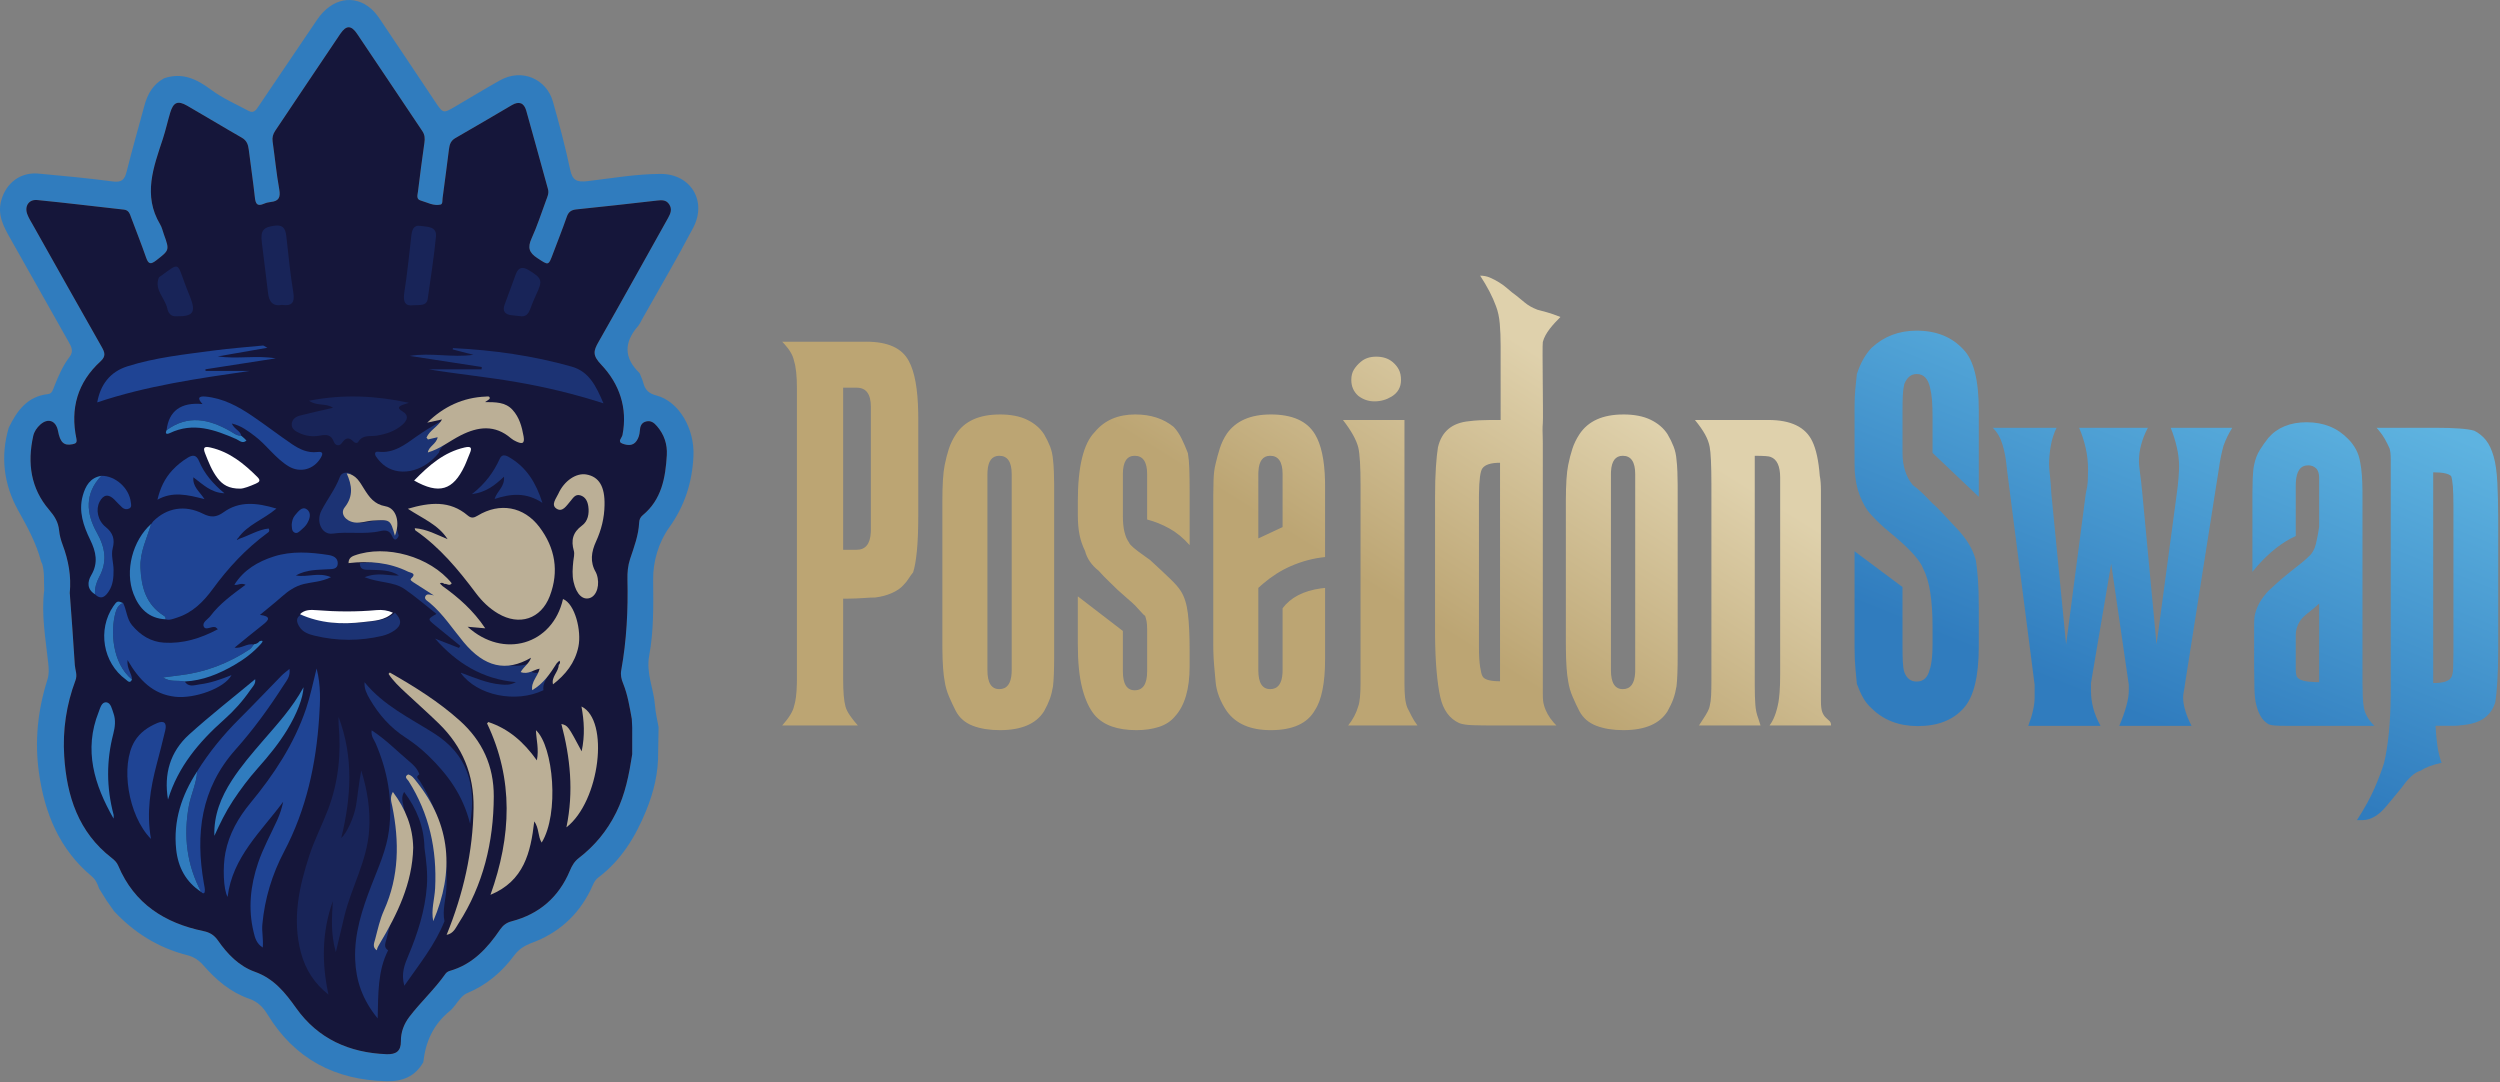 <svg xmlns="http://www.w3.org/2000/svg" width="134" height="58" viewBox="0 0 134 58">
    <rect x="0" y="0" width="134" height="58" fill="#808080" stroke="none"/>
    <defs>
        <linearGradient id="51lkgjdrea" x1="84.541%" x2="50%" y1="35.591%" y2="59.389%">
            <stop offset="0%" stop-color="#DFD1AC"/>
            <stop offset="100%" stop-color="#BCA573"/>
        </linearGradient>
        <linearGradient id="rcponllk9b" x1="78.69%" x2="44.268%" y1="13.783%" y2="78.915%">
            <stop offset="0%" stop-color="#5EB3E0"/>
            <stop offset="100%" stop-color="#307CBE"/>
        </linearGradient>
    </defs>
    <g fill="none" fill-rule="evenodd">
        <g>
            <g>
                <g>
                    <g>
                        <g>
                            <path fill="#307CBE" d="M34.446 27.617c-.124.102-.18.23-.188.389-.032.682-.273 1.313-.485 1.95-.12.36-.152.73-.143 1.107.037 1.63-.042 3.255-.333 4.862-.046.255.006.477.1.707.247.61.348 1.26.466 1.903.023.376.022 1.415.023 1.898-.168 1.072-.368 2.13-.86 3.119-.484.975-1.15 1.785-2.004 2.44-.236.182-.367.412-.476.672-.595 1.426-1.641 2.33-3.123 2.717-.27.07-.461.212-.616.439-.685 1.005-1.48 1.876-2.704 2.22-.083.023-.176.083-.225.154-.58.827-1.33 1.51-1.94 2.311-.288.38-.455.819-.45 1.303.007.542-.27.716-.772.696-1.99-.077-3.665-.821-4.837-2.466-.6-.845-1.2-1.588-2.223-1.953-.838-.298-1.466-.944-1.974-1.677-.195-.28-.43-.43-.762-.499-2.083-.43-3.72-1.46-4.583-3.51-.076-.182-.213-.308-.359-.421-1.776-1.377-2.4-3.306-2.536-5.448-.089-1.393.113-2.759.605-4.068.112-.298-.02-.551-.037-.823-.076-1.287-.178-2.572-.271-3.858-.183.2-.374.279-.591.215.217.064.408-.015.59-.215.088-.893-.067-1.749-.382-2.584-.091-.243-.162-.503-.186-.76-.043-.449-.244-.772-.54-1.116-.984-1.146-1.17-2.502-.85-3.95.053-.242.197-.448.376-.61.42-.377.848-.218.953.342.117.618.32.8.777.708.17-.035.255-.078.21-.294-.34-1.621.061-3.025 1.29-4.147.296-.27.237-.473.07-.766-1.237-2.176-2.462-4.359-3.689-6.54-.11-.195-.234-.387-.309-.597-.15-.422.092-.789.535-.745 1.552.153 3.1.343 4.65.514.262.028.312.223.384.418.267.718.553 1.43.804 2.154.124.36.252.374.542.149.71-.553.72-.54.408-1.405-.063-.176-.102-.367-.197-.524-.936-1.562-.355-3.069.144-4.584.151-.461.256-.938.395-1.404.167-.559.403-.664.902-.377.984.566 1.954 1.157 2.94 1.72.264.151.334.369.368.641.105.854.235 1.705.327 2.56.037.338.125.494.48.34.117-.052.248-.085.376-.098.432-.044.528-.254.451-.68-.152-.847-.233-1.705-.354-2.556-.032-.22.017-.399.138-.58 1.164-1.73 2.318-3.468 3.488-5.195.318-.47.585-.47.9-.003 1.17 1.732 2.326 3.475 3.494 5.21.139.205.147.4.113.634-.126.87-.236 1.742-.344 2.614-.022.176-.108.406.144.478.35.1.69.303 1.066.218.124-.028.094-.226.111-.354.115-.87.234-1.742.341-2.614.031-.254.097-.455.342-.596 1.015-.58 2.021-1.177 3.03-1.768.379-.223.65-.125.769.295.396 1.403.778 2.81 1.167 4.214.06.217-.033.406-.104.596-.253.684-.476 1.381-.778 2.043-.221.485-.137.76.308 1.05.614.4.59.434.853-.266.243-.647.5-1.29.727-1.943.093-.269.24-.371.52-.4 1.441-.145 2.88-.31 4.32-.473.25-.028.487-.045.648.199.171.259.077.492-.058.733-1.242 2.214-2.47 4.437-3.727 6.643-.275.483-.336.717.146 1.225.959 1.008 1.425 2.305 1.136 3.767-.03.154-.292.357.005.464.253.09.555.142.755-.154.108-.159.158-.338.17-.528.015-.24.076-.445.345-.51.255-.06.42.074.575.253.386.447.562.972.527 1.553-.071 1.217-.279 2.387-1.294 3.222zm.035-7.095c-.046-.18-.131-.349-.198-.523-.855-.815-.841-1.655-.08-2.524.084-.097.135-.223.199-.337.922-1.643 1.882-3.266 2.756-4.935.755-1.442-.147-2.883-1.747-2.881-1.32.002-2.62.235-3.926.388-.573.067-.803-.05-.922-.609-.26-1.231-.586-2.455-.928-3.66-.336-1.188-1.64-1.802-2.834-1.135-.81.453-1.603.938-2.405 1.407-.643.376-.644.375-1.072-.264-.986-1.473-1.967-2.948-2.957-4.417-.135-.2-.287-.397-.466-.554-.923-.808-2.118-.574-2.898.57-1.05 1.541-2.085 3.091-3.133 4.633-.12.178-.253.418-.53.27-.684-.365-1.407-.68-2.024-1.14-.778-.58-1.55-.944-2.52-.615-.582.314-.884.832-1.051 1.45-.323 1.19-.662 2.378-.963 3.574-.107.423-.274.567-.733.507-1.325-.175-2.657-.301-3.988-.422C1.095 9.217.33 9.8.068 10.737c-.22.79.13 1.421.493 2.061 1.038 1.837 2.072 3.676 3.11 5.513.15.266.294.512.057.82-.366.477-.6 1.03-.823 1.587-.068.172-.11.381-.335.406-1.106.121-1.66.891-2.1 1.798-.459 1.545-.264 3.05.496 4.422.495.892.98 1.766 1.237 2.756l.064.139c.127.46.078.933.102 1.4.14.06.288.105.423.171-.135-.066-.284-.11-.423-.17-.164 1.315.078 2.609.216 3.907.032.303.05.589-.044.883-.517 1.628-.692 3.287-.454 4.986.306 2.182 1.1 4.111 2.83 5.555.213.179.315.41.396.66l.415.662.388.55c1.083 1.159 2.379 1.963 3.914 2.353.361.092.633.273.875.55.681.783 1.461 1.445 2.454 1.788.452.156.737.443.983.845 1.46 2.39 3.628 3.515 6.384 3.574.846.019 1.528-.252 1.963-1.02.12-1.1.542-2.032 1.417-2.741.226-.184.376-.46.576-.68.097-.108.213-.219.343-.273 1.044-.431 1.873-1.131 2.54-2.034.243-.328.554-.523.934-.664 1.419-.524 2.48-1.464 3.154-2.836.115-.233.193-.502.407-.663 1.23-.924 1.997-2.182 2.57-3.583.415-1.013.665-2.057.647-3.157l.023-1.323c-.066-.384-.166-.767-.192-1.155-.06-.899-.49-1.72-.31-2.692.247-1.331.222-2.704.21-4.07-.009-.977.3-2.006.858-2.784.835-1.165 1.23-2.412 1.302-3.799.079-1.519-.79-2.971-1.993-3.284-.403-.105-.598-.299-.694-.673z" transform="translate(-552 -3348) translate(0 3322) translate(552 26)"/>
                            <path fill="#15163A" d="M33.886 40.433c-.168 1.072-.368 2.13-.86 3.119-.484.975-1.15 1.785-2.004 2.44-.236.182-.367.412-.475.672-.596 1.426-1.642 2.33-3.124 2.717-.27.07-.461.212-.616.439-.685 1.005-1.48 1.876-2.704 2.22-.083.024-.176.083-.225.154-.58.827-1.33 1.51-1.94 2.311-.288.38-.455.819-.45 1.303.007.542-.27.716-.772.696-1.99-.077-3.665-.821-4.837-2.466-.601-.845-1.2-1.588-2.223-1.953-.838-.298-1.466-.944-1.974-1.677-.195-.28-.431-.43-.762-.499-2.083-.43-3.72-1.46-4.583-3.51-.076-.182-.213-.308-.359-.421-1.776-1.377-2.4-3.306-2.536-5.448-.089-1.393.113-2.759.605-4.068.112-.298-.02-.551-.037-.823-.076-1.287-.178-2.572-.271-3.858.087-.893-.068-1.749-.383-2.584-.091-.243-.162-.503-.187-.76-.042-.449-.243-.772-.539-1.116-.984-1.146-1.17-2.502-.85-3.95.053-.241.197-.448.376-.61.42-.377.848-.218.953.342.117.618.32.8.777.708.17-.035.255-.078.21-.294-.34-1.621.061-3.025 1.29-4.147.296-.27.237-.473.07-.766-1.237-2.176-2.462-4.359-3.689-6.54-.11-.195-.234-.387-.309-.597-.15-.422.092-.789.535-.745 1.552.153 3.1.343 4.65.514.261.028.312.223.384.418.267.718.553 1.43.804 2.154.124.36.252.374.542.149.71-.553.72-.54.408-1.405-.063-.176-.102-.367-.197-.524-.936-1.562-.355-3.069.144-4.584.151-.461.255-.938.395-1.404.167-.559.403-.664.902-.377.984.566 1.954 1.157 2.94 1.72.264.152.334.369.368.641.105.854.235 1.705.327 2.56.037.338.124.494.48.34.117-.052.248-.085.376-.098.432-.044.528-.253.451-.68-.152-.846-.233-1.705-.354-2.556-.032-.22.017-.399.138-.58 1.164-1.73 2.318-3.468 3.488-5.195.318-.47.585-.47.9-.003 1.17 1.732 2.326 3.475 3.494 5.21.139.204.147.4.113.634-.126.87-.236 1.742-.344 2.614-.022.175-.108.406.144.478.35.1.69.303 1.066.218.124-.028.094-.226.111-.354.115-.87.234-1.742.341-2.614.031-.254.097-.455.342-.596 1.015-.58 2.021-1.177 3.03-1.768.379-.223.65-.125.769.295.396 1.403.778 2.81 1.167 4.214.06.217-.033.406-.104.596-.253.684-.476 1.382-.778 2.043-.221.485-.137.76.308 1.05.614.4.59.434.853-.266.243-.647.5-1.29.727-1.943.093-.269.24-.371.52-.4 1.441-.145 2.88-.31 4.32-.473.25-.028.487-.045.648.2.171.258.077.491-.058.732-1.242 2.214-2.47 4.437-3.727 6.643-.275.483-.336.718.146 1.224.959 1.009 1.425 2.306 1.136 3.768-.03.154-.293.357.005.464.253.09.555.142.755-.154.108-.159.158-.338.17-.528.015-.24.076-.445.345-.51.255-.06.42.074.575.253.386.447.561.972.527 1.553-.071 1.217-.279 2.387-1.294 3.222-.124.103-.181.23-.188.389-.032.682-.273 1.313-.485 1.95-.12.36-.152.73-.143 1.107.037 1.63-.042 3.254-.333 4.862-.046.255.006.477.1.707.247.61.348 1.26.466 1.903l.022.45v1.448" transform="translate(-552 -3348) translate(0 3322) translate(552 26)"/>
                            <path fill="#1C3374" d="M23.824 49.377c-.501 1.256-1.337 2.292-2.152 3.458-.184-.657.016-1.14.216-1.615.5-1.193.893-2.408.991-3.715.053-.7-.033-1.378-.128-2.06-.02-1.111-.403-2.082-1.09-2.998-.173.3-.08.531-.034.76.384 1.903.374 3.768-.44 5.582-.218.488-.337 1.025-.473 1.546-.05.196-.172.438.089.602-.56 1.097-.526 2.3-.56 3.652-.824-1.013-1.162-2.028-1.206-3.15-.055-1.398.373-2.692.866-3.971.375-.974.816-1.919.949-2.981.203-1.63-.079-3.163-.72-4.65-.086-.2-.256-.37-.212-.692.761.49 1.36 1.116 2.018 1.667.227.19.446.398.541.697-.243.133-.038.257.024.354 1.108 1.756 1.526 3.675 1.424 5.743-.03.59-.225 1.173-.103 1.77" transform="translate(-552 -3348) translate(0 3322) translate(552 26)"/>
                            <path fill="#1F4494" d="M6.6 32.323c.192.383.19.844.477 1.188.45.54 1.012.893 1.716.936 1.02.063 1.96-.228 2.884-.72-.082-.07-.104-.103-.133-.111-.212-.061-.515.192-.619-.026-.11-.233.216-.389.355-.574.506-.673 1.189-1.157 1.884-1.674-.249-.123-.419.046-.599.003l-.002-.001c.497-.803 1.273-1.248 2.12-1.518.95-.302 1.944-.23 2.923-.079.255.04.499.15.497.44-.003.35-.318.31-.546.326-.543.039-1.098.003-1.7.33.647.118 1.196-.194 1.885.094-.538.259-1.014.257-1.452.364-.47.115-.84.373-1.193.686-.358.318-.734.614-1.162.97.627.084.474.282.15.535-.513.398-1.011.815-1.516 1.224l-.008-.007c.368.083.672-.248 1.04-.161-.07.085-.123.194-.21.252-1.136.75-2.373 1.23-3.727 1.392-.31.037-.618.08-.927.12.39.263.788.136 1.166.216.215.336.534.187.808.153.565-.07 1.105-.259 1.698-.494-.38.709-1.995 1.273-3.01 1.16-1.197-.131-1.936-.887-2.564-1.97-.045.485.242.725.239 1.045-1.076-.886-1.158-2.619-.879-3.602.06-.214.166-.418.406-.497" transform="translate(-552 -3348) translate(0 3322) translate(552 26)"/>
                            <path fill="#1F4494" d="M8.216 27.939c.725-.72 1.69-.893 2.661-.405.418.21.717.203 1.105-.077.845-.611 1.777-.516 2.835-.197-.712.598-1.563.87-2.055 1.584-.023.02-.07.055-.067.059.042.067.07.012.103-.015.54-.173 1.032-.497 1.601-.56.084.153-.011.2-.08.25-1.136.836-2.084 1.855-2.915 2.992-.503.688-1.093 1.278-1.932 1.54-.193.061-.385.15-.597.085.01-.08-.012-.143-.084-.188-.955-.59-1.216-1.517-1.264-2.57-.038-.85.35-1.58.576-2.357l-.003.013.116-.154" transform="translate(-552 -3348) translate(0 3322) translate(552 26)"/>
                            <path fill="#182458" d="M18.149 38.436c.808 2.134.681 4.285.14 6.484.285-.24.688-1.102.796-1.752.102-.616.15-1.242.28-1.865.325 1.049.497 2.105.42 3.214-.111 1.626-.944 3.026-1.321 4.565-.146.596-.284 1.195-.463 1.952-.286-1.002-.21-1.868-.161-2.736-.586 1.642-.604 3.306-.234 5.012-.747-.586-1.233-1.336-1.476-2.249-.478-1.8-.102-3.531.459-5.232.274-.832.681-1.618.993-2.437.562-1.475.712-3.007.568-4.574-.011-.126-.001-.255-.001-.382" transform="translate(-552 -3348) translate(0 3322) translate(552 26)"/>
                            <path fill="#1F4494" d="M16.97 35.83c.242.938.191 1.777.138 2.604-.163 2.525-.689 4.954-1.882 7.215-.64 1.213-1.037 2.516-1.164 3.898-.037.392.063.777.02 1.241-.344-.221-.418-.536-.488-.829-.304-1.255-.171-2.487.237-3.698.27-.8.679-1.537 1.027-2.302.142-.313.251-.64.321-.985-1.176 1.595-2.72 2.963-2.98 5.102-.226-.395-.267-1.618-.117-2.376.2-1.02.695-1.877 1.348-2.669 1.253-1.518 2.33-3.145 2.973-5.035.228-.672.366-1.366.567-2.165" transform="translate(-552 -3348) translate(0 3322) translate(552 26)"/>
                            <path fill="#1C3374" d="M19.285 30.185c1.108-.134 2.186-.04 3.2.462.119.058.476.07.15.369-.083.077.093.174.18.23.342.224.688.442 1.032.662h-.011c-.156-.022-.359-.122-.438.065-.066.155.131.248.239.338.72.605 1.226 1.397 1.82 2.112 1.115 1.34 2.274 1.61 3.609.831l-.004.01c-.094.294-.374.455-.551.76.402.148.69-.124 1.008-.183l.009-.002c-.085.402-.47.698-.398 1.155-1.481.715-3.555.285-4.429-.917l.012-.016c.697.253 1.377.56 2.13.627.26.023.512.042.81-.127-1.798-.157-3.175-1.02-4.332-2.33l1.28.498.072-.11c-.458-.372-.917-.742-1.372-1.117-.385-.317-.382-.328.094-.597-.582-.457-1.127-.933-1.72-1.338-.58-.397-1.339-.317-2.133-.629.724-.286 1.286-.064 1.842-.09-.475-.31-1.006-.286-1.533-.306-.245-.01-.557.049-.566-.357M24.278 18.658c2.156.105 4.283.404 6.364.993.924.261 1.304 1.026 1.703 1.968-1.616-.52-3.138-.878-4.679-1.144-1.552-.269-3.12-.42-4.683-.678h2.83l.01-.126-3.862-.594c1.139-.191 2.271.106 3.416-.059l-1.113-.288c.007-.024.012-.047.014-.072" transform="translate(-552 -3348) translate(0 3322) translate(552 26)"/>
                            <path fill="#182458" d="M21.92 21.588c-.105.035-.21.068-.314.105-.242.087-.33.181-.043.35.385.227.26.5.006.723-.388.342-.865.498-1.367.583-.351.06-.76-.07-1.003.337-.053.089-.18.058-.248-.013-.24-.248-.422-.226-.621.064-.148.216-.363.14-.438-.06-.15-.404-.42-.389-.76-.326-.371.069-.746.02-1.09-.141-.2-.094-.422-.216-.406-.482.015-.254.216-.396.438-.453.572-.148 1.15-.272 1.776-.416-.382-.27-.844-.073-1.287-.38 1.863-.366 3.612-.264 5.356.11" transform="translate(-552 -3348) translate(0 3322) translate(552 26)"/>
                            <path fill="#1F4494" d="M14.333 18.64l-2.664.464c1.041.153 2.068-.069 3.11.105l-3.768.585.008.087h2.375c-2.767.403-5.529.794-8.19 1.69l.006.006c.17-.957.683-1.644 1.613-1.94 1.508-.48 3.079-.64 4.637-.85.88-.118 1.766-.18 2.65-.268l.223.122M10.564 41.35c.643-1.032 1.406-1.964 2.267-2.821.765-.761 1.506-1.546 2.261-2.317.113-.115.246-.209.424-.357.058.408-.16.633-.31.868-.776 1.21-1.622 2.378-2.574 3.445-1.873 2.102-2.166 4.54-1.704 7.18.025.147.068.299.048.44-.018.132-.12.11-.195.018-.772-1.46-.956-3.002-.656-4.62.115-.621.41-1.196.44-1.836M8.93 23.058c.114-1.022.762-1.513 1.925-1.4-.303-.322-.199-.436.16-.402.938.088 1.739.521 2.498 1.034.725.489 1.416 1.027 2.14 1.518.402.272.843.483 1.355.42.323-.04.308.1.18.317-.369.622-1.103.82-1.718.45-.711-.429-1.173-1.143-1.83-1.634-.353-.262-.694-.537-1.217-.662.14.318.46.384.507.656-.238.008-.413-.145-.601-.252-1.127-.64-2.255-.887-3.399-.045" transform="translate(-552 -3348) translate(0 3322) translate(552 26)"/>
                            <path fill="#1C3374" d="M19.54 36.567c1.016 1.25 2.429 1.918 3.724 2.739 1.766 1.12 2.287 2.728 1.934 4.853-.38-1.543-1.214-2.66-2.24-3.655-.376-.365-.783-.686-1.22-.97-.814-.528-1.437-1.232-1.92-2.068-.156-.27-.303-.545-.278-.899" transform="translate(-552 -3348) translate(0 3322) translate(552 26)"/>
                            <path fill="#1F4494" d="M8.092 44.967c-1.239-1.257-1.649-3.968-.872-5.243.286-.469.71-.752 1.193-.962.383-.167.536-.008.446.38-.143.617-.306 1.23-.466 1.843-.332 1.27-.55 2.55-.301 3.982" transform="translate(-552 -3348) translate(0 3322) translate(552 26)"/>
                            <path fill="#1C3374" d="M21.374 28.715c-.111.245-.243.296-.36.015-.133-.314-.364-.326-.641-.262-.837.191-1.69.012-2.538.133-.576.083-.917-.634-.605-1.237.314-.608.746-1.149.987-1.804.085-.229.336-.269.575-.184.277.625.374 1.21-.11 1.82-.26.327.042.735.521.807.338.051.657-.08.988-.1.938-.058.94-.059 1.183.812" transform="translate(-552 -3348) translate(0 3322) translate(552 26)"/>
                            <path fill="#307CBE" d="M11.491 44.802c-.04-1.101.352-2.071.938-2.976.487-.754 1.07-1.432 1.653-2.108.778-.9 1.587-1.776 2.188-2.882-.027.584-.354 1.414-.868 2.267-.455.754-1.013 1.427-1.594 2.082-.484.544-.918 1.125-1.32 1.732-.39.592-.701 1.226-.997 1.885" transform="translate(-552 -3348) translate(0 3322) translate(552 26)"/>
                            <path fill="#1F4494" d="M5.43 25.504c.747-.014 1.497.657 1.581 1.414.015.127.064.267-.093.342-.129.06-.263.035-.364-.055-.151-.135-.285-.29-.43-.433-.31-.31-.584-.267-.786.124-.214.41-.108 1.005.332 1.357.394.315.492.666.373 1.125-.102.392.043.777.044 1.167.002.398-.026.79-.243 1.13-.181.285-.41.512-.753.178-.02-.328.07-.638.221-.917.447-.824.338-1.571-.117-2.38-.58-1.031-.667-2.1.235-3.052" transform="translate(-552 -3348) translate(0 3322) translate(552 26)"/>
                            <path fill="#1C3374" d="M23.542 23.555l.518-.12c-.066.372-.478.483-.524.817-.898 1.133-2.246 1.3-3.012.636-.138-.12-.262-.262-.365-.413-.08-.116-.098-.287.114-.262.837.099 1.444-.386 2.059-.822.379-.268.77-.508 1.17-.738.25-.053.498-.108.797-.173-.229.403-.665.579-.835.975l-.054.117.132-.017M21.168 32.841c.37.359.376.674-.018.947-.194.135-.426.237-.655.292-1.209.286-2.422.285-3.63-.007-.307-.074-.62-.18-.804-.46-.165-.25-.246-.522.125-.692 1.1.5 2.255.56 3.428.417.544-.067 1.118-.075 1.554-.497" transform="translate(-552 -3348) translate(0 3322) translate(552 26)"/>
                            <path fill="#307CBE" d="M6.087 43.875c-1.032-1.808-1.612-3.672-.799-5.711.084-.21.154-.553.423-.518.231.03.29.36.371.585.132.367.083.746-.01 1.106-.375 1.444-.366 2.881.013 4.32.018.069.002.145.002.218M13.675 36.395c.05.258-.138.418-.26.595-.403.586-.877 1.115-1.407 1.584-1.336 1.187-2.463 2.517-3.003 4.282-.232-1.368.116-2.567 1.13-3.484 1.144-1.034 2.361-1.984 3.546-2.97l-.006-.007" transform="translate(-552 -3348) translate(0 3322) translate(552 26)"/>
                            <path fill="#1F4494" d="M10.365 25.583c-.046.506.316.743.596 1.17-.908-.233-1.709-.427-2.522.032.143-.612.387-1.141.804-1.587.244-.26.515-.482.82-.666.277-.167.465-.152.605.183.279.665.732 1.204 1.363 1.725-.734-.031-1.155-.479-1.666-.857" transform="translate(-552 -3348) translate(0 3322) translate(552 26)"/>
                            <path fill="#1C3374" d="M27.014 25.551c-.505.47-.95.83-1.72.935.732-.573 1.17-1.189 1.495-1.9.148-.324.429-.129.621-.007.821.519 1.317 1.282 1.663 2.375-.875-.579-1.685-.496-2.563-.209.134-.434.554-.65.504-1.194" transform="translate(-552 -3348) translate(0 3322) translate(552 26)"/>
                            <path fill="#182458" d="M15.118 16.342c-.51.095-.7-.182-.752-.646-.104-.907-.226-1.812-.334-2.718-.075-.624.084-.808.702-.882.548-.066.583.295.627.695.105.963.204 1.929.36 2.884.088.54-.075.744-.603.667M22.15 16.361c-.4.057-.565-.14-.479-.683.161-1.009.256-2.029.377-3.044.035-.3.113-.59.49-.526.355.06.887.002.829.587-.111 1.108-.282 2.211-.44 3.315-.057.393-.383.33-.777.351M9.467 16.951c-.308.031-.45-.177-.501-.419-.12-.557-.7-.982-.46-1.634.022-.06.108-.097.167-.141.912-.673.832-.671 1.19.319.1.279.213.554.323.83.33.832.17 1.064-.72 1.045M27.864 16.944c-.147-.016-.295-.029-.443-.047-.348-.042-.505-.213-.372-.573.2-.543.402-1.086.6-1.63.14-.382.375-.41.697-.212.72.44.753.55.384 1.33-.12.252-.22.514-.32.776-.097.257-.251.412-.546.356" transform="translate(-552 -3348) translate(0 3322) translate(552 26)"/>
                            <path fill="#307CBE" d="M10.564 41.35c-.029.64-.324 1.215-.44 1.836-.3 1.618-.115 3.16.657 4.62-.821-.534-1.237-1.322-1.338-2.275-.163-1.534.293-2.91 1.121-4.18M5.43 25.504c-.902.952-.816 2.02-.235 3.052.455.809.564 1.556.117 2.38-.15.279-.241.589-.221.917-.431-.264-.412-.666-.204-1.017.394-.664.258-1.266-.052-1.902-.362-.745-.634-1.523-.398-2.37.145-.518.394-.962.993-1.06M8.103 28.08c-.225.777-.614 1.507-.575 2.358.047 1.052.308 1.979 1.263 2.57.072.044.093.107.084.187-.897-.044-1.418-.579-1.722-1.369-.47-1.223-.05-2.855.95-3.746" transform="translate(-552 -3348) translate(0 3322) translate(552 26)"/>
                            <path fill="#BBAF96" d="M23.991 28.901c-.58-.244-1.126-.542-1.76-.59.01.045.01.101.037.12 1.306.902 2.3 2.106 3.242 3.363.326.435.715.813 1.186 1.091 1.136.673 2.302.299 2.774-.938.504-1.323.29-2.577-.558-3.699-.832-1.1-2.124-1.331-3.307-.611-.206.126-.346.154-.538-.01-.96-.816-2.028-.703-3.206-.357.791.524 1.64.855 2.13 1.631" transform="translate(-552 -3348) translate(0 3322) translate(552 26)"/>
                            <path fill="#BBAF96" d="M31.003 34.661c.175-.84-.18-2.295-.826-2.555-.552 2.451-3.19 3.237-5.113 1.488l.946.084c-.638-.954-1.427-1.648-2.292-2.265l-.142-.14c.09-.065.169-.027.246.025.127-.026.275.144.39-.035-1.154-1.432-3.528-2.102-5.22-1.486-.2.072-.313.19-.31.407 1.107-.133 2.185-.039 3.2.463.118.058.475.07.15.369-.084.077.092.174.18.23.342.224.687.442 1.031.662l-.007.03-.004-.03c-.155-.021-.358-.122-.438.065-.066.155.132.248.239.338.72.605 1.226 1.397 1.82 2.112 1.116 1.34 2.274 1.61 3.61.831l-.005.012c-.093.292-.374.453-.551.757.403.15.69-.123 1.008-.182l.027-.008-.018.006c-.084.402-.47.698-.398 1.155.592-.34.964-.883 1.317-1.445l.138-.135c.075.09.027.16-.034.23-.009.374-.406.63-.307 1.037l-.012.01c.68-.525 1.193-1.153 1.375-2.03M28.775 40.755c-.708-.995-1.524-1.698-2.6-2.054l-.07.073c1.435 3.005 1.306 6.054.184 9.188 1.797-.744 2.154-2.267 2.347-3.936.265.36.184.793.397 1.136.95-1.529.637-5.152-.307-6.025.016.508.17 1.008.05 1.618" transform="translate(-552 -3348) translate(0 3322) translate(552 26)"/>
                            <path fill="#BBAF96" d="M24.653 38.633c-1.141-1.027-2.435-1.83-3.759-2.586l-.068.075c.247.379.572.685.9.99.599.56 1.213 1.102 1.8 1.674 1.265 1.235 1.884 2.732 1.857 4.522-.035 2.355-.547 4.598-1.445 6.801.371-.072.484-.373.635-.608 1.33-2.07 1.883-4.362 1.893-6.81.006-1.637-.612-2.977-1.813-4.058M32.403 27.076c.024-.992-.291-1.524-.975-1.644-.536-.095-1.184.33-1.5 1.03-.112.247-.408.59-.11.795.33.228.545-.154.75-.388.143-.163.258-.398.533-.32.287.084.395.33.433.598.056.39-.024.793-.333 1.018-.502.367-.604.793-.443 1.36.048.168-.01.37-.029.554-.037.373-.069.747.015 1.115.15.663.495.99.879.857.377-.132.546-.73.359-1.272-.012-.035-.025-.071-.044-.103-.328-.554-.243-1.101.011-1.655.282-.616.444-1.263.454-1.945M22.86 23.455l.078.1.518-.12c-.065.372-.478.483-.523.817.647-.185 1.169-.618 1.76-.917.94-.475 1.833-.582 2.694.156.084.072.185.128.286.174.271.122.469.162.392-.273-.093-.524-.226-1.021-.593-1.424-.388-.426-.918-.41-1.474-.416.122-.093.246-.142.25-.201.011-.137-.129-.098-.204-.095-1.23.048-2.268.54-3.146 1.398l.798-.174c-.23.403-.665.579-.836.975M31.167 37.867c.142.775.193 1.54.01 2.404-.734-1.374-.734-1.374-1.087-1.467.475 1.802.669 3.62.27 5.542 1.799-1.397 2.319-5.746.807-6.479M21.024 43.206c.384 1.904.373 3.77-.44 5.583-.22.488-.337 1.025-.473 1.546-.051.196-.172.438.088.602.017-.131.083-.235.15-.35.949-1.59 1.752-3.233 1.799-5.143-.02-1.11-.403-2.081-1.09-2.997-.174.3-.08.531-.034.76" transform="translate(-552 -3348) translate(0 3322) translate(552 26)"/>
                            <path fill="#BBAF96" d="M21.875 41.51c-.243.132-.037.256.024.354 1.109 1.755 1.527 3.674 1.424 5.742-.03.59-.225 1.173-.102 1.77 1.137-2.666.955-5.173-.893-7.478-.126-.158-.238-.334-.453-.389" transform="translate(-552 -3348) translate(0 3322) translate(552 26)"/>
                            <path fill="#FFF" d="M11.293 23.99c-.315-.074-.435-.03-.301.309.185.467.364.939.676 1.34.262.337.592.559 1.216.552.182-.003.51-.127.833-.27.192-.085.264-.169.08-.353-.719-.715-1.484-1.343-2.504-1.578M24.901 24.978c.104-.218.18-.449.277-.67.135-.31.075-.404-.276-.323-1.1.252-1.9.944-2.705 1.772 1.336.758 2.086.527 2.704-.78" transform="translate(-552 -3348) translate(0 3322) translate(552 26)"/>
                            <path fill="#BBAF96" d="M18.996 28.003c.338.051.657-.08.988-.1.938-.058.94-.059 1.182.812.293-.697.089-1.475-.506-1.579-.606-.106-.872-.496-1.152-.943-.226-.36-.427-.76-.923-.817.277.625.373 1.21-.111 1.82-.26.327.043.735.522.807" transform="translate(-552 -3348) translate(0 3322) translate(552 26)"/>
                            <path fill="#FFF" d="M20.19 32.701c-1.075.098-2.147.09-3.222.004-.31-.025-.637-.035-.89.216 1.1.5 2.255.56 3.428.417.544-.066 1.118-.075 1.554-.497-.277-.127-.573-.167-.87-.14" transform="translate(-552 -3348) translate(0 3322) translate(552 26)"/>
                            <path fill="#307CBE" d="M9.903 36.528c-.378-.08-.776.047-1.166-.216.31-.04.618-.083.927-.12 1.354-.162 2.59-.642 3.726-1.392.088-.058.141-.167.21-.253l.016-.015c.12-.012.217-.065.292-.159.231-.083.174.031.083.134-.41.463-.898.829-1.43 1.137-.826.477-1.691.836-2.658.884M6.6 32.323c-.239.08-.344.283-.405.497-.279.983-.197 2.716.879 3.602-.108.245-.238.068-.33 0-1.23-.893-1.528-2.677-.665-3.935.192-.28.225-.29.522-.164M8.93 23.058c1.144-.842 2.272-.595 3.399.045.188.107.363.26.601.252l.171.146.109.112c-.213.193-.384-.008-.55-.08-1.153-.501-2.307-.92-3.558-.319-.107.052-.29.09-.172-.156" transform="translate(-552 -3348) translate(0 3322) translate(552 26)"/>
                            <path fill="#1F4494" d="M15.635 28.128c.013-.188.056-.37.18-.514.165-.191.37-.485.618-.321.28.185.179.526.013.79-.077.121-.189.226-.3.32-.107.09-.224.23-.381.13-.138-.09-.114-.26-.13-.405" transform="translate(-552 -3348) translate(0 3322) translate(552 26)"/>
                        </g>
                        <g fill-rule="nonzero">
                            <path fill="url(#51lkgjdrea)" d="M11.667 7.44c.589 0 1.08.096 1.472.289.392.192.691.45.898.772.134.229.242.45.325.663.083.213.134.45.155.71.02.166.036.382.046.647.008.199.013.42.015.662v9.185c0 .364-.004.684-.015.96-.01.275-.025.5-.046.678-.041.25-.098.475-.17.678-.073.203-.176.424-.31.663-.423.676-1.213 1.014-2.37 1.014-.557 0-1.04-.078-1.448-.234-.407-.156-.71-.416-.906-.78-.123-.24-.245-.496-.363-.772-.12-.276-.2-.554-.24-.835-.074-.379-.115-.95-.123-1.716l-.001-.296v-7.624c0-.894.04-1.544.124-1.95.061-.312.136-.603.224-.873s.214-.53.38-.78c.464-.707 1.249-1.06 2.353-1.06zm7.26 0c.826 0 1.513.224 2.06.67.165.178.307.388.426.633.119.244.23.501.333.772.041.239.067.522.077.85.01.327.016.704.016 1.13v2.949c-.34-.385-.705-.684-1.092-.897-.387-.213-.782-.372-1.185-.476v-2.433c0-.655-.222-.983-.666-.983-.423 0-.635.328-.635.983v2.261c0 .645.114 1.118.341 1.42.02.104.305.348.852.733l.263.187c.465.427.829.767 1.092 1.022.263.255.446.465.55.632.196.301.325.707.387 1.216.062.51.093 1.16.093 1.95v.886c0 1.217-.263 2.11-.79 2.683-.217.26-.503.447-.86.561-.356.115-.756.172-1.2.172-1.022 0-1.765-.265-2.23-.796-.289-.343-.513-.821-.673-1.435-.16-.613-.24-1.403-.24-2.37v-2.571l2.415 1.856v2.165c0 .676.212 1.014.635 1.014.444 0 .666-.338.666-1.014v-2.258c0-.177-.01-.318-.03-.422-.021-.104-.047-.202-.078-.296-.041-.02-.093-.068-.155-.14-.062-.073-.134-.151-.217-.234-.103-.125-.224-.247-.364-.367-.07-.06-.145-.125-.226-.197l-.262-.232-.263-.234c-.165-.166-.328-.325-.488-.476-.16-.15-.333-.33-.518-.538-.382-.301-.625-.655-.728-1.06-.134-.27-.233-.557-.294-.858-.062-.302-.093-.666-.093-1.092v-.702c0-1.872.304-3.114.913-3.728.517-.624 1.24-.936 2.168-.936zm7.26 0c1.157 0 1.946.354 2.37 1.06.333.548.513 1.379.539 2.493l.003.284v3.806c-.63.063-1.247.226-1.85.492-.519.227-1.015.544-1.491.95l-.237.212v4.41c0 .677.212 1.015.635 1.015.41 0 .63-.288.662-.864l.004-.15v-3.32c.43-.575 1.109-.93 2.039-1.063l.238-.028v3.834c0 .634-.047 1.18-.14 1.637-.093.458-.227.817-.402 1.077-.403.717-1.193 1.076-2.37 1.076-1.084 0-1.868-.338-2.354-1.014-.165-.24-.302-.496-.41-.772-.108-.276-.173-.554-.194-.835l-.077-.857c-.023-.258-.038-.539-.044-.843l-.002-.312v-7.936c.002-.303.007-.581.015-.835.01-.337.047-.626.108-.865.062-.27.137-.546.225-.827.088-.28.214-.546.38-.795.485-.687 1.27-1.03 2.353-1.03zm18.9 0c.588 0 1.079.096 1.471.289.392.192.692.45.898.772.134.229.243.45.325.663.083.213.135.45.155.71.021.166.036.382.047.647.008.199.012.42.014.662l.001.25v8.935c0 .364-.005.684-.015.96-.01.275-.026.5-.047.678-.041.25-.098.475-.17.678-.072.203-.176.424-.31.663-.423.676-1.213 1.014-2.37 1.014-.557 0-1.04-.078-1.447-.234-.408-.156-.71-.416-.906-.78-.124-.24-.245-.496-.364-.772s-.199-.554-.24-.835c-.073-.379-.114-.95-.122-1.716l-.002-.296v-7.69c.002-.86.043-1.488.124-1.884.062-.312.137-.603.225-.873.087-.27.214-.53.379-.78.465-.707 1.25-1.06 2.354-1.06zm-40.58-3.9c1.156 0 1.915.344 2.276 1.03.316.57.486 1.494.508 2.772l.003.3v5.226c0 .77-.026 1.41-.077 1.919-.052.51-.12.884-.202 1.123-.072.083-.15.19-.232.32-.083.13-.176.247-.279.35-.144.167-.35.31-.62.43-.268.12-.567.2-.897.241-.176 0-.4.01-.674.032-.219.016-.486.026-.8.03h-.245v4.303c0 .343.01.637.03.881.021.244.052.442.094.593.04.15.12.312.24.483.079.115.168.232.268.354l.157.184H0c.361-.405.573-.748.635-1.03.09-.272.141-.68.152-1.224l.003-.241V6.036c0-.655-.052-1.144-.155-1.466-.054-.282-.223-.58-.507-.894L0 3.541h4.507zm28.847 4.196v14.145c0 .27.01.512.031.725.021.213.062.398.124.554.062.125.137.273.225.444.088.172.193.341.317.507h-3.716c.258-.322.438-.665.542-1.03.04-.103.072-.267.093-.49.02-.224.03-.481.03-.773V11.233c0-.497-.01-.914-.03-1.25-.021-.354-.052-.614-.093-.78-.104-.406-.377-.895-.821-1.467h3.298zM37.41 0c.186 0 .359.034.519.101.16.068.325.154.495.258.17.104.328.22.472.35.145.13.305.258.48.383.104.083.246.2.426.35.181.152.406.279.674.383l.519.14c.19.052.43.136.72.25-.403.405-.82.853-.945 1.341-.041.23.031 4.04 0 4.352-.025.25-.01.536-.003.859l.003.249v13.442c0 .25.02.437.062.561.089.33.264.645.527.944l.14.148h-3.212c-.516 0-.932-.005-1.249-.015-.33-.01-.578-.047-.743-.11-.527-.239-.868-.707-1.022-1.403-.083-.364-.15-.845-.202-1.443-.044-.513-.07-1.119-.076-1.818l-.001-.358v-7.11c0-.624.015-1.16.046-1.606.031-.447.067-.796.109-1.045.196-.853.759-1.321 1.688-1.404.144-.02.322-.037.534-.047.159-.008.342-.013.55-.015h.588V3.774c0-.447-.015-.848-.046-1.201-.031-.354-.098-.666-.202-.936-.185-.51-.47-1.056-.851-1.638zm15.449 7.736c1.208 0 1.992.38 2.354 1.14.206.425.34 1.044.402 1.855.042.198.062.473.062.827v11.243c0 .28.026.484.078.608.051.125.116.221.193.289.078.068.142.127.194.18.052.051.077.13.077.233H52.92c.217-.28.377-.696.48-1.247.02-.104.041-.284.062-.539.02-.254.03-.585.03-.99v-10.51c0-.614-.17-.983-.51-1.108-.042-.02-.132-.036-.271-.046-.14-.01-.333-.016-.581-.016v12.32c0 .405.01.746.031 1.021.02.276.072.517.155.725l.124.39H49.14l.232-.358c.207-.312.32-.536.341-.671.041-.166.067-.361.078-.585.01-.224.015-.486.015-.788V11.186c-.001-1.027-.032-1.698-.093-2.015-.041-.218-.124-.439-.248-.662-.123-.224-.304-.481-.542-.773zM11.636 9.655c-.39 0-.6.28-.63.837l-.005.146v10.51c0 .676.212 1.014.635 1.014.41 0 .63-.288.662-.864l.004-.15v-10.51c0-.655-.222-.983-.666-.983zm33.42 0c-.39 0-.601.28-.631.837l-.004.146v10.51c0 .676.212 1.014.635 1.014.41 0 .63-.288.662-.864l.004-.15v-10.51c0-.655-.222-.983-.666-.983zm-6.579.374c-.485 0-.8.1-.944.297-.114.152-.175.61-.185 1.375l-.001.216v8.014c0 .426.02.772.062 1.037.041.266.082.43.124.492.074.168.336.26.787.278l.157.002V10.03zM3.995 6.005h-.727v8.688h.727c.47 0 .722-.31.755-.928l.004-.148V7.035c0-.687-.253-1.03-.759-1.03zm22.161 3.65c-.39 0-.6.28-.63.837l-.005.146v3.447l1.301-.608v-2.84c0-.654-.222-.982-.666-.982zm5.68-5.313c.362 0 .656.096.883.287.145.122.256.258.333.407.078.149.117.334.117.556 0 .39-.17.688-.511.894-.28.168-.584.252-.914.252-.32 0-.61-.1-.867-.298-.248-.221-.372-.504-.372-.848 0-.222.046-.407.14-.556.092-.15.211-.285.356-.407.216-.191.495-.287.836-.287z" transform="translate(-552 -3348) translate(0 3322) translate(552 26) translate(41.925 14.775)"/>
                            <path fill="url(#rcponllk9b)" d="M88.619 8.154c1.022 0 1.714.052 2.075.156.248.125.457.294.627.507.17.214.307.502.41.866.104.343.171.816.202 1.42.027.517.042 1.125.045 1.825l.001.358v6.726c0 .676-.015 1.256-.046 1.74-.031.483-.067.85-.108 1.099-.104.364-.302.653-.597.866-.294.213-.71.34-1.246.382-.093.015-.204.025-.331.03l-.134.001h-.898c.02.385.054.741.1 1.069.047.327.122.631.225.912-.485.104-.857.244-1.115.421-.165.042-.333.14-.503.297-.17.156-.338.353-.504.592-.299.364-.529.642-.689.835l-.14.167c-.08.095-.134.156-.162.184-.316.336-.648.526-.996.568l-.15.009h-.278c.402-.624.715-1.19.937-1.7.222-.51.394-.967.518-1.373.104-.426.189-.964.256-1.614.057-.557.09-1.204.098-1.94l.003-.377V9.84c0-.25-.021-.443-.062-.578-.073-.166-.16-.34-.264-.523-.077-.136-.178-.28-.302-.431l-.131-.154h3.159zm-27.81-5.206c1.053 0 1.889.338 2.508 1.014.548.561.821 1.648.821 3.26v4.632L61.66 9.5V7.612c0-.385-.01-.7-.03-.944-.021-.244-.052-.45-.094-.616-.103-.52-.345-.78-.727-.78-.3 0-.522.182-.666.546-.042.177-.067.377-.078.6-.01.224-.015.481-.015.773v2.308c0 .697.18 1.269.542 1.716.206.156.395.317.565.483.17.167.338.338.503.515.155.125.338.304.55.538.212.234.462.502.751.804.258.27.473.545.643.826.17.281.297.577.38.89.04.26.077.592.108.998.03.405.046.904.046 1.497v2.103c0 1.622-.273 2.73-.82 3.322-.568.634-1.384.952-2.447.952-1.012 0-1.838-.318-2.478-.952-.186-.166-.338-.356-.457-.57-.119-.212-.23-.46-.333-.74-.02-.229-.047-.505-.078-.827-.03-.322-.046-.697-.046-1.123v-5.16l2.57 1.919v3.179c0 .322.006.595.016.819.01.223.036.408.078.553.124.343.346.515.666.515.36 0 .593-.213.696-.64.104-.28.155-.748.155-1.403v-.855c0-1.466-.165-2.511-.495-3.135-.155-.427-.656-.999-1.502-1.716-.424-.343-.757-.637-1-.881-.242-.245-.405-.424-.487-.539-.227-.332-.4-.701-.519-1.107s-.178-.863-.178-1.373V7.066c0-.385.015-.73.046-1.038l.078-.756c.196-.593.46-1.06.79-1.404.66-.613 1.466-.92 2.416-.92zm7.498 5.206c-.144.292-.248.614-.31.968-.062.353-.093.691-.093 1.013 0 .104.016.294.047.57.03.275.057.606.077.99l.79 8.07 1.053-8.07c.062-.26.098-.488.109-.686.01-.198.015-.395.015-.593 0-.426-.044-.826-.132-1.2-.087-.375-.203-.729-.348-1.062h3.686c-.155.292-.274.588-.356.89-.083.301-.124.608-.124.92 0 .135.02.346.062.632.04.286.082.652.123 1.1l.76 8.07 1.083-8.07c.042-.302.073-.58.093-.835.02-.255.031-.466.031-.632 0-.343-.041-.691-.124-1.045-.082-.354-.19-.697-.325-1.03h3.299c-.104.167-.191.325-.264.476-.072.151-.139.31-.2.476-.042.146-.086.325-.132.538-.047.213-.09.47-.132.772l-1.797 11.421c-.02.167-.043.315-.07.445-.025.13-.038.236-.038.32 0 .426.15.935.45 1.528h-3.872c.34-.811.51-1.44.51-1.887v-.312l-.944-6.492-1.084 6.398v.406c0 .322.041.637.124.943.082.307.211.622.387.944h-3.872c.228-.593.341-1.102.341-1.529v-.67l-1.487-11.577c-.04-.489-.118-.92-.232-1.295-.113-.374-.289-.676-.526-.905zm13.408-.296c.909 0 1.652.302 2.23.905.165.166.302.35.41.554.109.202.184.429.225.678.041.198.072.44.093.725.017.23.026.496.03.802l.001.236v10.068c.002.285.007.525.015.72.01.245.026.42.047.523.035.312.18.617.436.913l.137.148h-4.785c-.217 0-.4-.005-.55-.016-.15-.01-.266-.036-.349-.078-.165-.103-.296-.236-.394-.397-.099-.161-.179-.362-.24-.6-.062-.209-.099-.516-.109-.921-.009-.338-.014-.741-.015-1.209V18.73c0-.302.02-.515.062-.64.103-.405.335-.8.696-1.185l.465-.429c.176-.161.413-.361.712-.6.527-.406.847-.671.96-.796.207-.166.346-.405.419-.717.048-.208.09-.412.124-.61l.046-.295v-2.62c0-.24-.057-.411-.17-.515-.114-.104-.253-.156-.418-.156-.41 0-.63.305-.662.917l-.004.159v2.714c-.725.328-1.425.878-2.1 1.652l-.223.267v-4.172c.003-.294.007-.562.015-.804.01-.323.036-.577.078-.765.062-.301.162-.564.302-.787.139-.224.291-.44.456-.648.486-.561 1.172-.842 2.06-.842zm6.78 2.683v11.296c.527 0 .847-.099.96-.296.062-.083.098-.252.109-.507.008-.212.013-.499.015-.86v-7.777c0-.468-.01-.834-.03-1.1-.022-.265-.053-.45-.094-.553-.134-.135-.454-.203-.96-.203zm-6.114 7.035c-.206.187-.374.33-.503.429-.13.098-.215.169-.256.21-.289.237-.452.586-.488.913l-.007.139v1.79c0 .156.01.276.03.359.042.146.168.244.38.296.17.042.383.067.642.075l.202.003v-4.214z" transform="translate(-552 -3348) translate(0 3322) translate(552 26) translate(41.925 14.775)"/>
                        </g>
                    </g>
                </g>
            </g>
        </g>
    </g>
</svg>

